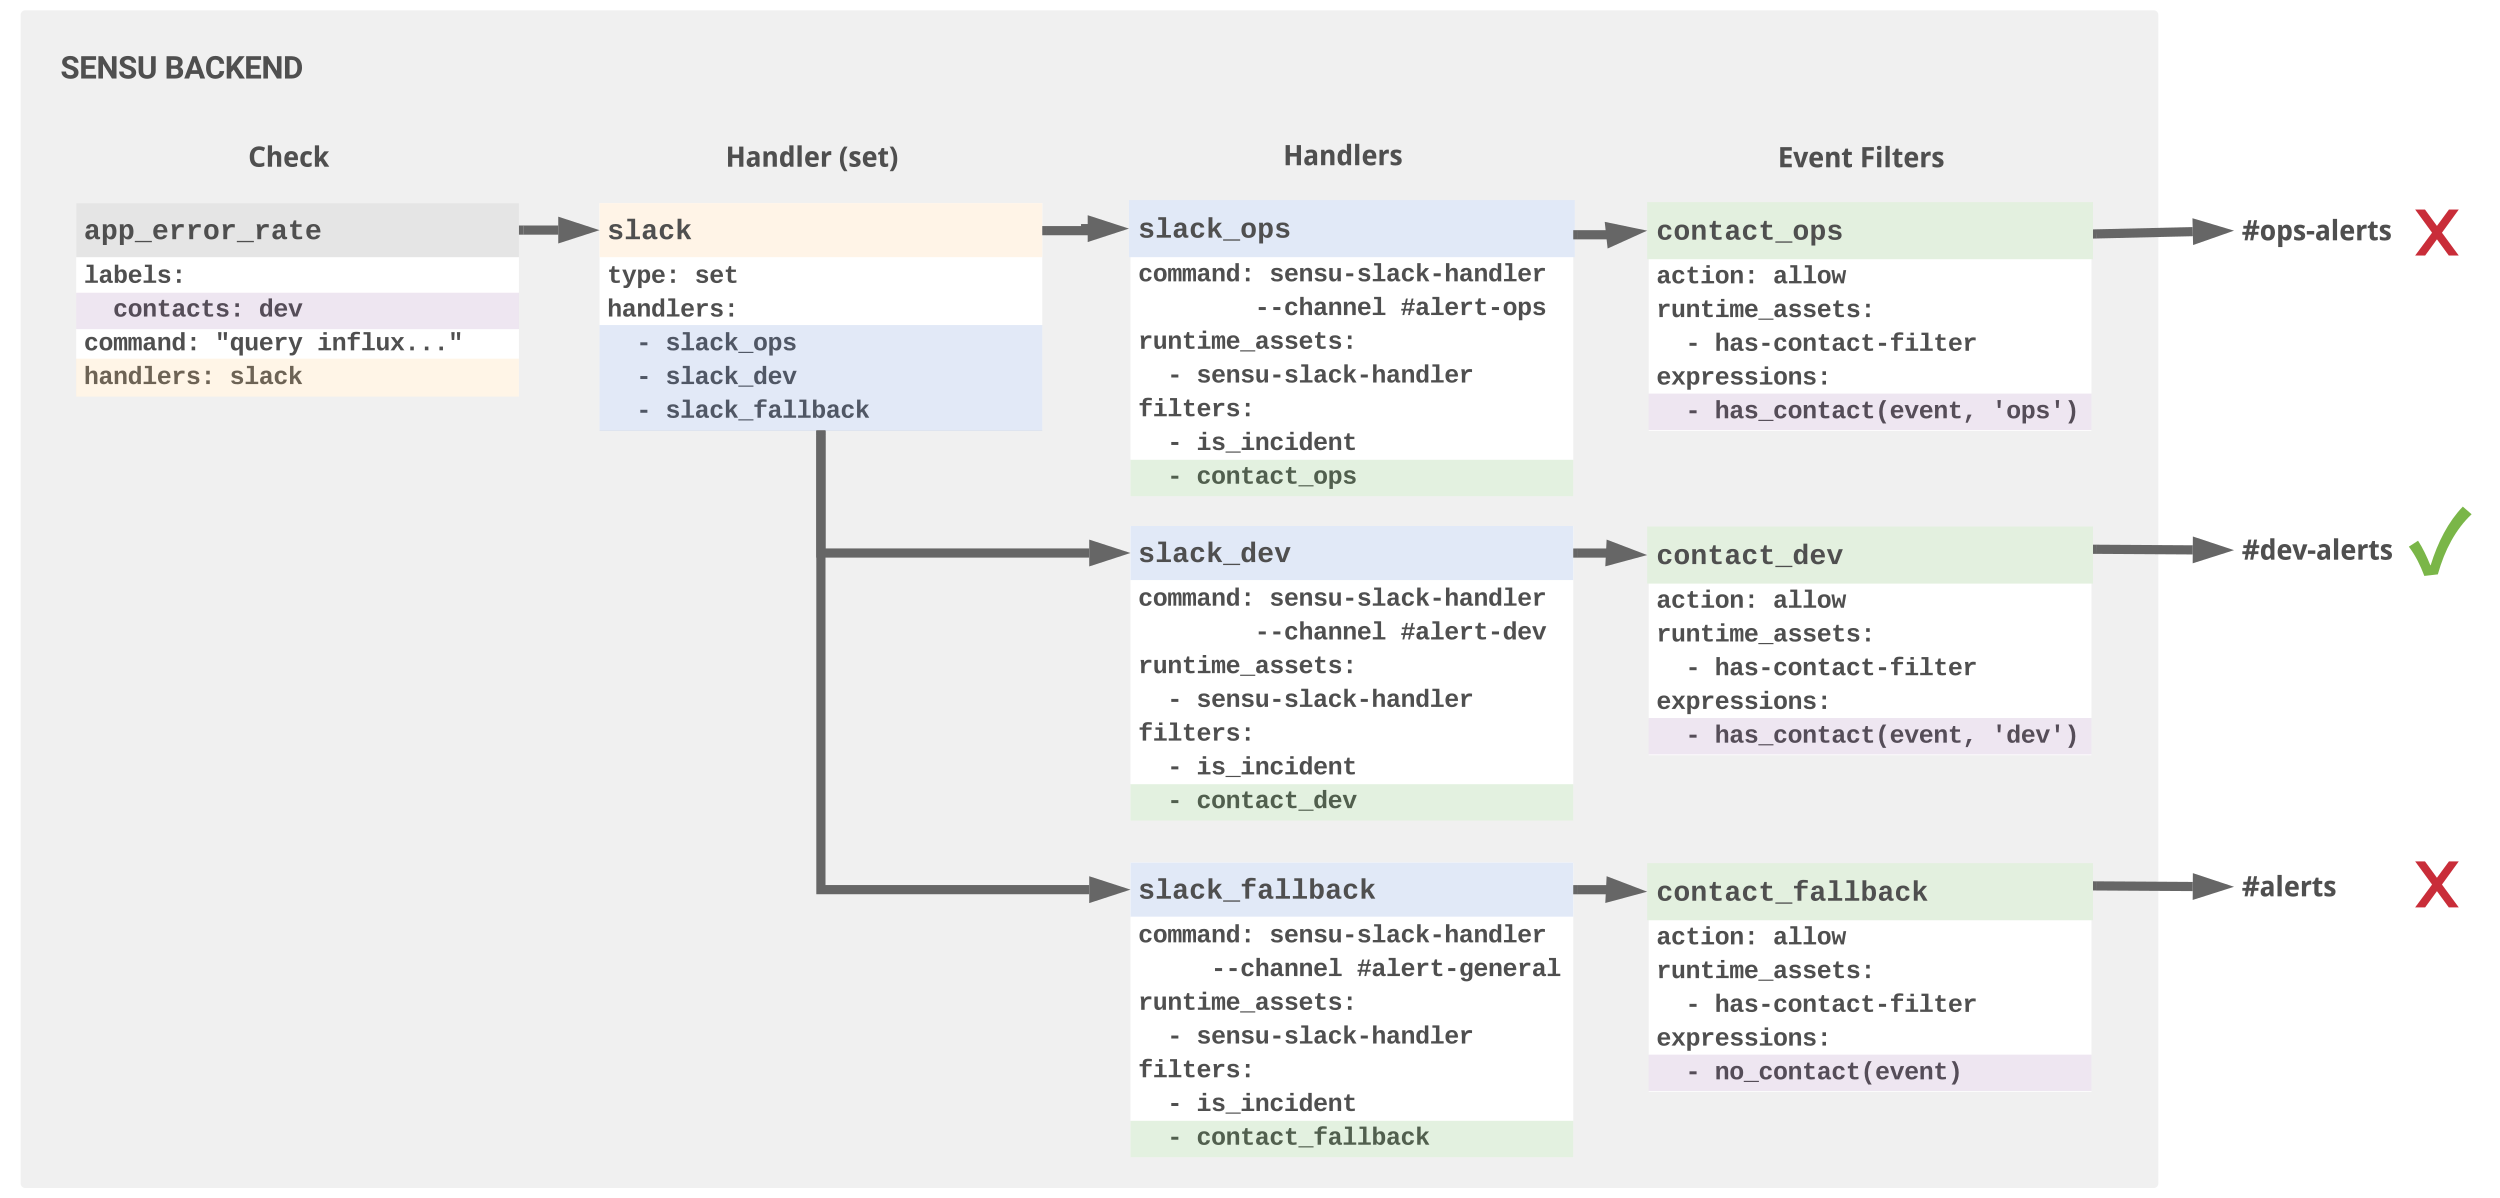 <svg xmlns="http://www.w3.org/2000/svg" xmlns:xlink="http://www.w3.org/1999/xlink" xmlns:lucid="lucid" width="1633.81" height="783.15"><g transform="translate(0 0)" lucid:page-tab-id="0_0"><path d="M13.5 9.75c0-1.66 1.35-3 3-3h1391.03c1.66 0 3 1.34 3 3V773.4c0 1.66-1.34 3-3 3H16.5c-1.65 0-3-1.34-3-3z" stroke="#000" stroke-opacity="0" fill="#f0f0f0"/><use xlink:href="#a" transform="matrix(1,0,0,1,18.503,11.751) translate(20.96 39.555)"/><use xlink:href="#b" transform="matrix(1,0,0,1,18.503,11.751) translate(89.065 39.555)"/><path d="M1369.82 152.87l63.2-1.5" stroke="#666" stroke-width="6" fill="none"/><path d="M1369.96 155.87l-3.14.07v-6l3-.07z" fill="#666"/><path d="M1450.3 150.97l-14.16 4.97-.22-9.27z" stroke="#666" stroke-width="6" fill="#666"/><path d="M1369.82 358.96l63.2.4" stroke="#666" stroke-width="6" fill="none"/><path d="M1369.9 355.96l-.02 6-3.06-.02v-6z" fill="#666"/><path d="M1450.3 359.48l-14.3 4.55.06-9.27z" stroke="#666" stroke-width="6" fill="#666"/><path d="M1460 329.55h151.5v60H1460z" stroke="#000" stroke-opacity="0" stroke-width="2" fill="#fff" fill-opacity="0"/><use xlink:href="#c" transform="matrix(1,0,0,1,1465,334.546) translate(0 31.231)"/><path d="M68.55 72.75h240v60h-240z" stroke="#000" stroke-opacity="0" stroke-width="2" fill="#fff" fill-opacity="0"/><use xlink:href="#d" transform="matrix(1,0,0,1,73.546,77.751) translate(88.593 31.231)"/><path d="M49.8 132.75h289.35v126.4H49.8z" stroke="#000" stroke-opacity="0" stroke-width="2" fill="#fff"/><use xlink:href="#e" transform="matrix(1,0,0,1,54.807,137.751) translate(0 14.811)"/><use xlink:href="#f" transform="matrix(1,0,0,1,54.807,137.751) translate(0 31.214)"/><use xlink:href="#g" transform="matrix(1,0,0,1,54.807,137.751) translate(0 47.087)"/><use xlink:href="#h" transform="matrix(1,0,0,1,54.807,137.751) translate(0 69.133)"/><use xlink:href="#i" transform="matrix(1,0,0,1,54.807,137.751) translate(19.051 69.133)"/><use xlink:href="#j" transform="matrix(1,0,0,1,54.807,137.751) translate(114.304 69.133)"/><use xlink:href="#k" transform="matrix(1,0,0,1,54.807,137.751) translate(0 91.179)"/><use xlink:href="#l" transform="matrix(1,0,0,1,54.807,137.751) translate(85.728 91.179)"/><use xlink:href="#m" transform="matrix(1,0,0,1,54.807,137.751) translate(152.406 91.179)"/><use xlink:href="#n" transform="matrix(1,0,0,1,54.807,137.751) translate(0 113.224)"/><use xlink:href="#o" transform="matrix(1,0,0,1,54.807,137.751) translate(95.254 113.224)"/><path d="M49.8 132.75h289.35v35.32H49.8z" stroke="#000" stroke-opacity="0" stroke-width="2" fill="#e5e5e5"/><use xlink:href="#p" transform="matrix(1,0,0,1,54.807,137.751) translate(0 18.552)"/><path d="M49.8 191.3h289.35v23.8H49.8z" stroke="#000" stroke-opacity="0" stroke-width="2" fill="#7b4496" fill-opacity=".13"/><path d="M49.76 234.4H339.1v24.8H49.76z" stroke="#000" stroke-opacity="0" stroke-width="2" fill="#ffc374" fill-opacity=".17"/><path d="M410.55 72.75h240v60h-240z" stroke="#000" stroke-opacity="0" stroke-width="2" fill="#fff" fill-opacity="0"/><use xlink:href="#q" transform="matrix(1,0,0,1,415.546,77.751) translate(58.587 31.231)"/><use xlink:href="#r" transform="matrix(1,0,0,1,415.546,77.751) translate(132.644 31.231)"/><path d="M391.8 132.75h289.35V281.2H391.8z" stroke="#000" stroke-opacity="0" stroke-width="2" fill="#fff"/><use xlink:href="#e" transform="matrix(1,0,0,1,396.807,137.751) translate(0 14.811)"/><use xlink:href="#f" transform="matrix(1,0,0,1,396.807,137.751) translate(0 31.214)"/><use xlink:href="#s" transform="matrix(1,0,0,1,396.807,137.751) translate(0 47.087)"/><use xlink:href="#t" transform="matrix(1,0,0,1,396.807,137.751) translate(57.152 47.087)"/><use xlink:href="#u" transform="matrix(1,0,0,1,396.807,137.751) translate(0 69.133)"/><use xlink:href="#h" transform="matrix(1,0,0,1,396.807,137.751) translate(0 91.179)"/><use xlink:href="#v" transform="matrix(1,0,0,1,396.807,137.751) translate(19.051 91.179)"/><use xlink:href="#w" transform="matrix(1,0,0,1,396.807,137.751) translate(38.101 91.179)"/><use xlink:href="#h" transform="matrix(1,0,0,1,396.807,137.751) translate(0 113.224)"/><use xlink:href="#v" transform="matrix(1,0,0,1,396.807,137.751) translate(19.051 113.224)"/><use xlink:href="#x" transform="matrix(1,0,0,1,396.807,137.751) translate(38.101 113.224)"/><use xlink:href="#h" transform="matrix(1,0,0,1,396.807,137.751) translate(0 135.27)"/><use xlink:href="#v" transform="matrix(1,0,0,1,396.807,137.751) translate(19.051 135.27)"/><use xlink:href="#y" transform="matrix(1,0,0,1,396.807,137.751) translate(38.101 135.27)"/><path d="M391.8 132.75h289.35v35.32H391.8z" stroke="#000" stroke-opacity="0" stroke-width="2" fill="#fff4e7"/><use xlink:href="#z" transform="matrix(1,0,0,1,396.807,137.751) translate(0 18.552)"/><path d="M391.8 212.43h289.35v69.1H391.8z" stroke="#000" stroke-opacity="0" stroke-width="2" fill="#5380d1" fill-opacity=".17"/><path d="M757.55 71.75h240v60h-240z" stroke="#000" stroke-opacity="0" stroke-width="2" fill="#fff" fill-opacity="0"/><use xlink:href="#A" transform="matrix(1,0,0,1,762.546,76.751) translate(75.981 31.231)"/><path d="M738.8 131.75h289.35V324.3H738.8z" stroke="#000" stroke-opacity="0" stroke-width="2" fill="#fff"/><use xlink:href="#e" transform="matrix(1,0,0,1,743.807,136.751) translate(0 14.811)"/><use xlink:href="#f" transform="matrix(1,0,0,1,743.807,136.751) translate(0 31.214)"/><use xlink:href="#k" transform="matrix(1,0,0,1,743.807,136.751) translate(0 47.087)"/><use xlink:href="#B" transform="matrix(1,0,0,1,743.807,136.751) translate(85.728 47.087)"/><use xlink:href="#C" transform="matrix(1,0,0,1,743.807,136.751) translate(0 69.133)"/><use xlink:href="#D" transform="matrix(1,0,0,1,743.807,136.751) translate(76.203 69.133)"/><use xlink:href="#E" transform="matrix(1,0,0,1,743.807,136.751) translate(171.456 69.133)"/><use xlink:href="#F" transform="matrix(1,0,0,1,743.807,136.751) translate(0 91.179)"/><use xlink:href="#h" transform="matrix(1,0,0,1,743.807,136.751) translate(0 113.224)"/><use xlink:href="#v" transform="matrix(1,0,0,1,743.807,136.751) translate(19.051 113.224)"/><use xlink:href="#G" transform="matrix(1,0,0,1,743.807,136.751) translate(38.101 113.224)"/><use xlink:href="#H" transform="matrix(1,0,0,1,743.807,136.751) translate(0 135.27)"/><use xlink:href="#h" transform="matrix(1,0,0,1,743.807,136.751) translate(0 157.316)"/><use xlink:href="#v" transform="matrix(1,0,0,1,743.807,136.751) translate(19.051 157.316)"/><use xlink:href="#I" transform="matrix(1,0,0,1,743.807,136.751) translate(38.101 157.316)"/><use xlink:href="#h" transform="matrix(1,0,0,1,743.807,136.751) translate(0 179.362)"/><use xlink:href="#v" transform="matrix(1,0,0,1,743.807,136.751) translate(19.051 179.362)"/><use xlink:href="#J" transform="matrix(1,0,0,1,743.807,136.751) translate(38.101 179.362)"/><path d="M738.8 131.75h289.35v35.32H738.8z" stroke="#e1e9f7" stroke-width="2" fill="#e1e9f7"/><use xlink:href="#K" transform="matrix(1,0,0,1,743.807,136.751) translate(0 18.552)"/><path d="M738.8 300.48h289.35v23.8H738.8z" stroke="#000" stroke-opacity="0" stroke-width="2" fill="#5baa47" fill-opacity=".17"/><path d="M738.8 343.75h289.35V536.3H738.8z" stroke="#000" stroke-opacity="0" stroke-width="2" fill="#fff"/><use xlink:href="#e" transform="matrix(1,0,0,1,743.807,348.751) translate(0 14.811)"/><use xlink:href="#f" transform="matrix(1,0,0,1,743.807,348.751) translate(0 31.214)"/><use xlink:href="#k" transform="matrix(1,0,0,1,743.807,348.751) translate(0 47.087)"/><use xlink:href="#B" transform="matrix(1,0,0,1,743.807,348.751) translate(85.728 47.087)"/><use xlink:href="#C" transform="matrix(1,0,0,1,743.807,348.751) translate(0 69.133)"/><use xlink:href="#D" transform="matrix(1,0,0,1,743.807,348.751) translate(76.203 69.133)"/><use xlink:href="#L" transform="matrix(1,0,0,1,743.807,348.751) translate(171.456 69.133)"/><use xlink:href="#F" transform="matrix(1,0,0,1,743.807,348.751) translate(0 91.179)"/><use xlink:href="#h" transform="matrix(1,0,0,1,743.807,348.751) translate(0 113.224)"/><use xlink:href="#v" transform="matrix(1,0,0,1,743.807,348.751) translate(19.051 113.224)"/><use xlink:href="#G" transform="matrix(1,0,0,1,743.807,348.751) translate(38.101 113.224)"/><use xlink:href="#H" transform="matrix(1,0,0,1,743.807,348.751) translate(0 135.27)"/><use xlink:href="#h" transform="matrix(1,0,0,1,743.807,348.751) translate(0 157.316)"/><use xlink:href="#v" transform="matrix(1,0,0,1,743.807,348.751) translate(19.051 157.316)"/><use xlink:href="#I" transform="matrix(1,0,0,1,743.807,348.751) translate(38.101 157.316)"/><use xlink:href="#h" transform="matrix(1,0,0,1,743.807,348.751) translate(0 179.362)"/><use xlink:href="#v" transform="matrix(1,0,0,1,743.807,348.751) translate(19.051 179.362)"/><use xlink:href="#M" transform="matrix(1,0,0,1,743.807,348.751) translate(38.101 179.362)"/><path d="M738.8 343.75h289.35v35.32H738.8z" stroke="#000" stroke-opacity="0" stroke-width="2" fill="#e1e9f7"/><g><use xlink:href="#N" transform="matrix(1,0,0,1,743.807,348.751) translate(0 18.552)"/></g><path d="M738.8 512.48h289.35v23.8H738.8z" stroke="#000" stroke-opacity="0" stroke-width="2" fill="#5baa47" fill-opacity=".17"/><path d="M1096.2 73.08h240v60h-240z" stroke="#000" stroke-opacity="0" stroke-width="2" fill="#fff" fill-opacity="0"/><g><use xlink:href="#O" transform="matrix(1,0,0,1,1101.212,78.085) translate(60.547 31.231)"/><use xlink:href="#P" transform="matrix(1,0,0,1,1101.212,78.085) translate(114.205 31.231)"/></g><path d="M1077.47 133.08h289.35v148.45h-289.35z" stroke="#000" stroke-opacity="0" stroke-width="2" fill="#fff"/><g><use xlink:href="#e" transform="matrix(1,0,0,1,1082.473,138.085) translate(0 14.811)"/><use xlink:href="#f" transform="matrix(1,0,0,1,1082.473,138.085) translate(0 31.214)"/><use xlink:href="#Q" transform="matrix(1,0,0,1,1082.473,138.085) translate(0 47.087)"/><use xlink:href="#R" transform="matrix(1,0,0,1,1082.473,138.085) translate(76.203 47.087)"/><use xlink:href="#F" transform="matrix(1,0,0,1,1082.473,138.085) translate(0 69.133)"/><use xlink:href="#h" transform="matrix(1,0,0,1,1082.473,138.085) translate(0 91.179)"/><use xlink:href="#v" transform="matrix(1,0,0,1,1082.473,138.085) translate(19.051 91.179)"/><use xlink:href="#S" transform="matrix(1,0,0,1,1082.473,138.085) translate(38.101 91.179)"/><use xlink:href="#T" transform="matrix(1,0,0,1,1082.473,138.085) translate(0 113.224)"/><use xlink:href="#h" transform="matrix(1,0,0,1,1082.473,138.085) translate(0 135.27)"/><use xlink:href="#v" transform="matrix(1,0,0,1,1082.473,138.085) translate(19.051 135.27)"/><use xlink:href="#U" transform="matrix(1,0,0,1,1082.473,138.085) translate(38.101 135.27)"/><use xlink:href="#V" transform="matrix(1,0,0,1,1082.473,138.085) translate(219.083 135.27)"/></g><path d="M1077.47 133.08h289.35v35.32h-289.35z" stroke="#e3f0df" stroke-width="2" fill="#e3f0df"/><g><use xlink:href="#W" transform="matrix(1,0,0,1,1082.473,138.085) translate(0 18.552)"/></g><path d="M1077.47 257.24h289.35v23.8h-289.35z" stroke="#000" stroke-opacity="0" stroke-width="2" fill="#7b4496" fill-opacity=".13"/><path d="M1077.47 345.08h289.35v148.45h-289.35z" stroke="#000" stroke-opacity="0" stroke-width="2" fill="#fff"/><g><use xlink:href="#e" transform="matrix(1,0,0,1,1082.473,350.085) translate(0 14.811)"/><use xlink:href="#f" transform="matrix(1,0,0,1,1082.473,350.085) translate(0 31.214)"/><use xlink:href="#Q" transform="matrix(1,0,0,1,1082.473,350.085) translate(0 47.087)"/><use xlink:href="#R" transform="matrix(1,0,0,1,1082.473,350.085) translate(76.203 47.087)"/><use xlink:href="#F" transform="matrix(1,0,0,1,1082.473,350.085) translate(0 69.133)"/><use xlink:href="#h" transform="matrix(1,0,0,1,1082.473,350.085) translate(0 91.179)"/><use xlink:href="#v" transform="matrix(1,0,0,1,1082.473,350.085) translate(19.051 91.179)"/><use xlink:href="#S" transform="matrix(1,0,0,1,1082.473,350.085) translate(38.101 91.179)"/><use xlink:href="#T" transform="matrix(1,0,0,1,1082.473,350.085) translate(0 113.224)"/><use xlink:href="#h" transform="matrix(1,0,0,1,1082.473,350.085) translate(0 135.27)"/><use xlink:href="#v" transform="matrix(1,0,0,1,1082.473,350.085) translate(19.051 135.27)"/><use xlink:href="#U" transform="matrix(1,0,0,1,1082.473,350.085) translate(38.101 135.27)"/><use xlink:href="#X" transform="matrix(1,0,0,1,1082.473,350.085) translate(219.083 135.27)"/></g><path d="M1077.47 345.08h289.35v35.32h-289.35z" stroke="#e3f0df" stroke-width="2" fill="#e3f0df"/><g><use xlink:href="#Y" transform="matrix(1,0,0,1,1082.473,350.085) translate(0 18.552)"/></g><path d="M1077.47 469.24h289.35v23.8h-289.35z" stroke="#000" stroke-opacity="0" stroke-width="2" fill="#7b4496" fill-opacity=".13"/><path d="M342.15 150.37h22.73" stroke="#666" stroke-width="6" fill="none"/><path d="M342.23 153.37h-3.08v-6h3.08z" fill="#666"/><path d="M382.1 150.4l-14.27 4.6v-9.26z" stroke="#666" stroke-width="6" fill="#666"/><path d="M684.15 150.74h25.33v-1.33h1.35" stroke="#666" stroke-width="6" fill="none"/><path d="M684.23 153.74h-3.08v-6h3.08z" fill="#666"/><path d="M728.1 149.4l-14.27 4.65v-9.28z" stroke="#666" stroke-width="6" fill="#666"/><path d="M536.48 284.53v76.88h175.35" stroke="#666" stroke-width="6" fill="none"/><path d="M539.48 284.6h-6v-3.07h6z" fill="#666"/><path d="M729.1 361.4l-14.27 4.65v-9.28z" stroke="#666" stroke-width="6" fill="#666"/><path d="M1031.15 153.42h21.03" stroke="#666" stroke-width="6" fill="none"/><path d="M1031.23 156.42h-3.08v-6h3.08z" fill="#666"/><path d="M1066.82 151.8l-13.67 6.18-1-9.22z" stroke="#666" stroke-width="6" fill="#666"/><path d="M1031.15 361.44h19.65" stroke="#666" stroke-width="6" fill="none"/><path d="M1031.23 364.44h-3.08v-6h3.08z" fill="#666"/><path d="M1066.78 362.25l-14.48 3.9.46-9.25z" stroke="#666" stroke-width="6" fill="#666"/><path d="M1460 114.3h131.5v72.87H1460z" stroke="#000" stroke-opacity="0" stroke-width="2" fill="#fff" fill-opacity="0"/><g><use xlink:href="#Z" transform="matrix(1,0,0,1,1465,119.314) translate(0 37.731)"/></g><path d="M1560 100.86h68.05v90.45H1560z" stroke="#000" stroke-opacity="0" stroke-width="2" fill="#fff" fill-opacity="0"/><g><use xlink:href="#aa" transform="matrix(1,0,0,1,1565,105.857) translate(12.719 61.156)"/></g><path d="M1560 306.86h68.05v90.45H1560z" stroke="#000" stroke-opacity="0" stroke-width="2" fill="#fff" fill-opacity="0"/><g><use xlink:href="#ab" transform="matrix(1,0,0,1,1565,311.857) translate(8.796 63.252)"/></g><path d="M1369.82 578.96l63.2.4" stroke="#666" stroke-width="6" fill="none"/><path d="M1369.9 575.96l-.02 6-3.06-.02v-6z" fill="#666"/><path d="M1450.3 579.48l-14.3 4.55.06-9.27z" stroke="#666" stroke-width="6" fill="#666"/><path d="M1460 549.55h151.5v60H1460z" stroke="#000" stroke-opacity="0" stroke-width="2" fill="#fff" fill-opacity="0"/><g><use xlink:href="#ac" transform="matrix(1,0,0,1,1465,554.546) translate(0 31.231)"/></g><path d="M738.8 563.75h289.35V756.3H738.8z" stroke="#000" stroke-opacity="0" stroke-width="2" fill="#fff"/><g><use xlink:href="#e" transform="matrix(1,0,0,1,743.807,568.751) translate(0 14.811)"/><use xlink:href="#f" transform="matrix(1,0,0,1,743.807,568.751) translate(0 31.214)"/><use xlink:href="#k" transform="matrix(1,0,0,1,743.807,568.751) translate(0 47.087)"/><use xlink:href="#B" transform="matrix(1,0,0,1,743.807,568.751) translate(85.728 47.087)"/><use xlink:href="#ad" transform="matrix(1,0,0,1,743.807,568.751) translate(0 69.133)"/><use xlink:href="#D" transform="matrix(1,0,0,1,743.807,568.751) translate(47.627 69.133)"/><use xlink:href="#ae" transform="matrix(1,0,0,1,743.807,568.751) translate(142.88 69.133)"/><use xlink:href="#F" transform="matrix(1,0,0,1,743.807,568.751) translate(0 91.179)"/><use xlink:href="#h" transform="matrix(1,0,0,1,743.807,568.751) translate(0 113.224)"/><use xlink:href="#v" transform="matrix(1,0,0,1,743.807,568.751) translate(19.051 113.224)"/><use xlink:href="#G" transform="matrix(1,0,0,1,743.807,568.751) translate(38.101 113.224)"/><use xlink:href="#H" transform="matrix(1,0,0,1,743.807,568.751) translate(0 135.27)"/><use xlink:href="#h" transform="matrix(1,0,0,1,743.807,568.751) translate(0 157.316)"/><use xlink:href="#v" transform="matrix(1,0,0,1,743.807,568.751) translate(19.051 157.316)"/><use xlink:href="#I" transform="matrix(1,0,0,1,743.807,568.751) translate(38.101 157.316)"/><use xlink:href="#h" transform="matrix(1,0,0,1,743.807,568.751) translate(0 179.362)"/><use xlink:href="#v" transform="matrix(1,0,0,1,743.807,568.751) translate(19.051 179.362)"/><use xlink:href="#af" transform="matrix(1,0,0,1,743.807,568.751) translate(38.101 179.362)"/></g><path d="M738.8 563.75h289.35v35.32H738.8z" stroke="#000" stroke-opacity="0" stroke-width="2" fill="#e1e9f7"/><g><use xlink:href="#ag" transform="matrix(1,0,0,1,743.807,568.751) translate(0 18.552)"/></g><path d="M738.8 732.48h289.35v23.8H738.8z" stroke="#000" stroke-opacity="0" stroke-width="2" fill="#5baa47" fill-opacity=".17"/><path d="M1077.47 565.08h289.35v148.45h-289.35z" stroke="#000" stroke-opacity="0" stroke-width="2" fill="#fff"/><g><use xlink:href="#e" transform="matrix(1,0,0,1,1082.473,570.085) translate(0 14.811)"/><use xlink:href="#f" transform="matrix(1,0,0,1,1082.473,570.085) translate(0 31.214)"/><use xlink:href="#Q" transform="matrix(1,0,0,1,1082.473,570.085) translate(0 47.087)"/><use xlink:href="#R" transform="matrix(1,0,0,1,1082.473,570.085) translate(76.203 47.087)"/><use xlink:href="#F" transform="matrix(1,0,0,1,1082.473,570.085) translate(0 69.133)"/><use xlink:href="#h" transform="matrix(1,0,0,1,1082.473,570.085) translate(0 91.179)"/><use xlink:href="#v" transform="matrix(1,0,0,1,1082.473,570.085) translate(19.051 91.179)"/><use xlink:href="#S" transform="matrix(1,0,0,1,1082.473,570.085) translate(38.101 91.179)"/><use xlink:href="#T" transform="matrix(1,0,0,1,1082.473,570.085) translate(0 113.224)"/><use xlink:href="#h" transform="matrix(1,0,0,1,1082.473,570.085) translate(0 135.27)"/><use xlink:href="#v" transform="matrix(1,0,0,1,1082.473,570.085) translate(19.051 135.27)"/><use xlink:href="#ah" transform="matrix(1,0,0,1,1082.473,570.085) translate(38.101 135.27)"/></g><path d="M1077.47 565.08h289.35v35.32h-289.35z" stroke="#e3f0df" stroke-width="2" fill="#e3f0df"/><g><use xlink:href="#ai" transform="matrix(1,0,0,1,1082.473,570.085) translate(0 18.552)"/></g><path d="M1077.47 689.24h289.35v23.8h-289.35z" stroke="#000" stroke-opacity="0" stroke-width="2" fill="#7b4496" fill-opacity=".13"/><path d="M536.48 284.2v297.2h175.35" stroke="#666" stroke-width="6" fill="none"/><path d="M539.48 284.28h-6v-3.08h6z" fill="#666"/><path d="M729.1 581.4l-14.27 4.65v-9.28z" stroke="#666" stroke-width="6" fill="#666"/><path d="M1031.15 581.44h19.65" stroke="#666" stroke-width="6" fill="none"/><path d="M1031.23 584.44h-3.08v-6h3.08z" fill="#666"/><path d="M1066.78 582.25l-14.48 3.9.46-9.25z" stroke="#666" stroke-width="6" fill="#666"/><path d="M1560 526.86h68.05v90.45H1560z" stroke="#000" stroke-opacity="0" stroke-width="2" fill="#fff" fill-opacity="0"/><g><use xlink:href="#aa" transform="matrix(1,0,0,1,1565,531.857) translate(12.719 61.156)"/></g><defs><path fill="#4f4f4f" d="M658-217c127 0 227-49 227-165 0-57-21-98-60-130-79-64-370-142-463-196-162-95-248-210-248-361 0-280 246-403 537-407 213-3 383 84 467 216 45 69 68 147 68 234H886c0-139-96-211-240-211-129 0-232 55-232 169 0 47 24 87 72 119s117 62 210 90c171 51 295 115 373 191s117 171 117 284c-2 272-237 411-528 404C331 13 78-135 69-458h301c0 161 96 241 288 241" id="aj"/><path fill="#4f4f4f" d="M1006-631H430v390h676V0H130v-1456h974v243H430v347h576v235" id="ak"/><path fill="#4f4f4f" d="M1314 0h-300L430-958V0H130v-1456h300l585 960v-960h299V0" id="al"/><path fill="#4f4f4f" d="M416-495c-3 181 88 274 258 274 169 0 257-89 257-266v-969h301v959c3 324-227 517-558 517-328 0-557-188-558-506v-970h300v961" id="am"/><g id="a"><use transform="matrix(0.01,0,0,0.01,0,0)" xlink:href="#aj"/><use transform="matrix(0.01,0,0,0.01,12.295,0)" xlink:href="#ak"/><use transform="matrix(0.01,0,0,0.01,23.545,0)" xlink:href="#al"/><use transform="matrix(0.01,0,0,0.01,37.666,0)" xlink:href="#aj"/><use transform="matrix(0.01,0,0,0.01,49.961,0)" xlink:href="#am"/></g><path fill="#4f4f4f" d="M1212-428C1211-131 1004 0 696 0H130v-1456h510c318-1 539 108 539 399 0 155-89 264-208 308 141 33 242 151 241 321zM687-241c132 2 225-65 225-190 0-133-69-203-207-203H430v393h257zm192-786c0-145-86-186-239-186H430v367h222c151-3 227-63 227-181" id="an"/><path fill="#4f4f4f" d="M952-300H426L326 0H7l542-1456h278L1372 0h-319zM507-543h364l-183-545" id="ao"/><path fill="#4f4f4f" d="M687-225c189-1 272-84 286-260h300c-19 311-251 505-586 505C296 20 86-277 86-686c0-466 174-782 605-790 340-6 557 198 584 514H975c-15-183-92-268-284-268-100 0-173 38-225 108-63 84-76 264-76 443 0 157 24 272 72 345s122 109 225 109" id="ap"/><path fill="#4f4f4f" d="M586-584L430-416V0H130v-1456h300v660c161-226 335-440 503-660h369L785-809 1317 0H960" id="aq"/><path fill="#4f4f4f" d="M130 0v-1456h448c435 14 673 299 665 762-5 285-130 500-319 606C822-31 708 0 581 0H130zm809-685c9-311-79-526-361-528H430v972h145c252-2 356-181 364-444" id="ar"/><g id="b"><use transform="matrix(0.01,0,0,0.01,0,0)" xlink:href="#an"/><use transform="matrix(0.01,0,0,0.01,12.764,0)" xlink:href="#ao"/><use transform="matrix(0.01,0,0,0.01,26.221,0)" xlink:href="#ap"/><use transform="matrix(0.01,0,0,0.01,39.307,0)" xlink:href="#aq"/><use transform="matrix(0.01,0,0,0.01,52.002,0)" xlink:href="#ak"/><use transform="matrix(0.01,0,0,0.01,63.252,0)" xlink:href="#al"/><use transform="matrix(0.01,0,0,0.01,77.373,0)" xlink:href="#ar"/></g><path fill="#4f4f4f" d="M999-844l-47 232h258v206H913L836 0H616l78-406H500L424 0H209l74-406H45v-206h277l47-232H117v-209h289l77-407h219l-77 407h198l78-407h215l-78 407h240v209H999zM539-612h196l47-232H586" id="as"/><path fill="#4f4f4f" d="M780-145C722-51 639 20 489 20c-296 0-387-264-387-577 0-260 69-456 235-545 48-26 102-37 161-37 150 1 235 72 295 164h10c-34-168-20-382-23-581h305V0H852l-59-145h-13zm21-377c0-193-14-368-203-369-64 0-108 31-141 87-57 98-58 402 1 498 33 54 77 83 142 83 166 0 201-133 201-299" id="at"/><path fill="#4f4f4f" d="M805-686c-5-136-57-236-193-236-128 0-189 96-196 236h389zm223 627C927-5 807 23 651 20c-359-7-549-205-549-571 0-358 158-588 508-588 318 0 476 187 482 508v148H410c8 169 89 274 262 276 149 2 255-38 356-88v236" id="au"/><path fill="#4f4f4f" d="M395 0L0-1118h319c71 253 152 497 215 756 10 41 13 77 15 110h6c5-79 25-161 45-229l184-637h320L709 0H395" id="av"/><path fill="#4f4f4f" d="M61-424v-250h537v250H61" id="aw"/><path fill="#4f4f4f" d="M590-1141c273 0 433 125 432 396V0H809l-59-152h-9C668-49 580 25 403 20 190 14 86-114 86-334c0-265 181-343 455-356l178-6v-84c1-94-58-135-152-135-112 0-196 37-278 77l-99-202c105-58 242-101 400-101zm-68 938c131 0 194-88 197-223v-92c-169 0-320 14-320 186 0 87 44 129 123 129" id="ax"/><path fill="#4f4f4f" d="M465 0H160v-1556h305V0" id="ay"/><path fill="#4f4f4f" d="M451-950c59-103 132-188 292-189 34 0 70 3 97 9v286c-30-7-71-10-107-10-182 1-269 99-268 285V0H160v-1118h231l45 168h15" id="az"/><path fill="#4f4f4f" d="M498-350c-2 81 42 126 116 127 66 1 116-17 168-35v227C722-1 631 20 537 20c-238 0-345-128-344-370v-539H47v-129l168-102 88-236h195v238h272v229H498v539" id="aA"/><path fill="#4f4f4f" d="M518-913c-85-3-135 42-110 117 96 111 309 141 412 247 51 53 87 114 85 217C900-74 714 17 451 20 309 22 197-1 100-45v-252c100 47 213 89 351 94 97 3 174-39 147-137-20-36-53-53-98-78C329-513 87-555 98-827c9-232 182-312 420-312 155 0 260 38 375 92l-92 216c-88-39-170-78-283-82" id="aB"/><g id="c"><use transform="matrix(0.009,0,0,0.009,0,0)" xlink:href="#as"/><use transform="matrix(0.009,0,0,0.009,11.628,0)" xlink:href="#at"/><use transform="matrix(0.009,0,0,0.009,22.57,0)" xlink:href="#au"/><use transform="matrix(0.009,0,0,0.009,33.029,0)" xlink:href="#av"/><use transform="matrix(0.009,0,0,0.009,42.732,0)" xlink:href="#aw"/><use transform="matrix(0.009,0,0,0.009,48.524,0)" xlink:href="#ax"/><use transform="matrix(0.009,0,0,0.009,58.86,0)" xlink:href="#ay"/><use transform="matrix(0.009,0,0,0.009,64.354,0)" xlink:href="#au"/><use transform="matrix(0.009,0,0,0.009,74.812,0)" xlink:href="#az"/><use transform="matrix(0.009,0,0,0.009,82.626,0)" xlink:href="#aA"/><use transform="matrix(0.009,0,0,0.009,90.079,0)" xlink:href="#aB"/></g><path fill="#4f4f4f" d="M1133-1128c-95-42-202-97-328-97-273 0-367 217-367 498 0 284 86 489 367 489 146 0 251-36 373-77v260C1064-7 937 22 776 20c-458-5-657-289-657-749 0-352 143-590 392-699 142-63 342-72 513-28 73 18 142 44 209 76" id="aC"/><path fill="#4f4f4f" d="M764-1139c253 0 366 152 366 410V0H825v-653c-1-139-31-242-153-242-187 0-207 177-207 369V0H160v-1556h305c-1 197 5 403-14 581h16c57-104 150-164 297-164" id="aD"/><path fill="#4f4f4f" d="M924-53c-85 42-173 74-299 73-359-3-522-207-523-573-1-378 152-588 523-586 127 1 241 34 331 80l-88 232c-74-31-150-66-243-66-173 0-211 143-211 338 0 193 38 328 207 328 128 0 209-38 303-80v254" id="aE"/><path fill="#4f4f4f" d="M453-608l112-170 273-340h344L778-633 1208 0H856L584-430l-119 82V0H160v-1556h305v694l-16 254h4" id="aF"/><g id="d"><use transform="matrix(0.009,0,0,0.009,0,0)" xlink:href="#aC"/><use transform="matrix(0.009,0,0,0.009,11.47,0)" xlink:href="#aD"/><use transform="matrix(0.009,0,0,0.009,22.755,0)" xlink:href="#au"/><use transform="matrix(0.009,0,0,0.009,33.214,0)" xlink:href="#aE"/><use transform="matrix(0.009,0,0,0.009,42.196,0)" xlink:href="#aF"/></g><path fill="#4f4f4f" d="M794-190h353V0H118v-190h395v-1104H223v-190h571v1294" id="aG"/><path fill="#4f4f4f" d="M775-193C708-75 621 20 439 20 226 20 106-93 106-306c0-251 170-341 417-346l223-4c4-143-12-264-148-264-103 0-141 58-150 153l-293-14c37-219 194-321 455-321 263 0 418 130 417 390v392c1 84 5 161 89 160 21 0 42-2 62-6v152c-57 15-108 27-180 26-145 0-202-73-217-205h-6zm-256 17c168 0 234-139 227-325-166 4-347-25-347 173 0 94 33 152 120 152" id="aH"/><path fill="#4f4f4f" d="M429-1484c1 190-1 388 0 572 54-116 155-191 317-191 300 0 386 257 386 563 0 241-73 429-226 518-49 28-106 42-169 42-162 0-251-81-306-196h-4c-1 59-5 127-15 176H140c4-67 9-153 8-236v-1248h281zm66 648c-93 114-92 466 1 585 35 45 77 79 142 79 64 0 112-31 148-92 69-115 68-440-2-561-39-68-131-111-221-70-25 11-46 32-68 59" id="aI"/><path fill="#4f4f4f" d="M1113-274C1038-96 884 20 626 20c-352 0-526-209-526-566 0-358 185-556 530-556 358 0 496 251 499 615H395c5 180 68 319 245 319 102 0 186-45 208-129zM857-663c-6-177-128-307-315-247-94 30-141 121-145 247h460" id="aJ"/><path fill="#4f4f4f" d="M622-916c-112 2-200 14-200 111 0 90 89 101 168 121 234 58 514 77 514 368C1104-4 751 54 434 5 267-21 161-112 121-270l247-37c24 111 113 145 252 141 114-3 226-12 226-124 0-101-103-113-192-134-225-54-490-76-490-351 0-247 201-328 458-328 245 0 413 88 457 292l-249 26c-16-98-92-133-208-131" id="aK"/><path fill="#4f4f4f" d="M470 0v-305h289V0H470zm0-780v-305h289v305H470" id="aL"/><g id="g"><use transform="matrix(0.008,0,0,0.008,0,0)" xlink:href="#aG"/><use transform="matrix(0.008,0,0,0.008,9.525,0)" xlink:href="#aH"/><use transform="matrix(0.008,0,0,0.008,19.051,0)" xlink:href="#aI"/><use transform="matrix(0.008,0,0,0.008,28.576,0)" xlink:href="#aJ"/><use transform="matrix(0.008,0,0,0.008,38.101,0)" xlink:href="#aG"/><use transform="matrix(0.008,0,0,0.008,47.627,0)" xlink:href="#aK"/><use transform="matrix(0.008,0,0,0.008,57.152,0)" xlink:href="#aL"/></g><path fill="#4f4f4f" d="M1109-360C1066-122 902 20 624 20c-347 0-514-209-514-555 0-353 168-567 518-567 270 0 425 136 473 361l-283 14c-16-106-75-183-196-182-75 0-130 31-165 93s-52 152-52 270c0 249 74 374 221 374 120 0 188-82 201-201" id="aM"/><path fill="#4f4f4f" d="M616-1102c361 0 521 202 521 560 0 354-171 562-527 562C259 20 92-192 92-542c0-351 169-560 524-560zm-9 930c200-2 236-165 236-370 0-199-27-367-223-367-195 0-233 146-233 367 0 129 18 223 55 282s92 88 165 88" id="aN"/><path fill="#4f4f4f" d="M768-1103c247 0 336 167 336 416V0H824v-619c-3-164-24-273-171-273-164 0-229 142-229 312V0H143c-4-359 9-736-8-1082h268c7 63 12 146 13 215h4c67-145 160-236 348-236" id="aO"/><path fill="#4f4f4f" d="M711 13c-250 0-386-99-385-349l2-556H161v-190h181l88-282h176v282h385v190H606v530c-10 130 45 186 174 184 91-2 176-11 255-27v186C933-1 833 13 711 13" id="aP"/><g id="i"><use transform="matrix(0.008,0,0,0.008,0,0)" xlink:href="#aM"/><use transform="matrix(0.008,0,0,0.008,9.525,0)" xlink:href="#aN"/><use transform="matrix(0.008,0,0,0.008,19.051,0)" xlink:href="#aO"/><use transform="matrix(0.008,0,0,0.008,28.576,0)" xlink:href="#aP"/><use transform="matrix(0.008,0,0,0.008,38.101,0)" xlink:href="#aH"/><use transform="matrix(0.008,0,0,0.008,47.627,0)" xlink:href="#aM"/><use transform="matrix(0.008,0,0,0.008,57.152,0)" xlink:href="#aP"/><use transform="matrix(0.008,0,0,0.008,66.678,0)" xlink:href="#aK"/><use transform="matrix(0.008,0,0,0.008,76.203,0)" xlink:href="#aL"/></g><path fill="#4f4f4f" d="M802-909c-3-189-2-383-2-575h281v1248c-1 83 4 168 8 236H817c-9-50-14-117-15-176h-4C735-49 651 20 482 20 191 20 97-238 97-539c0-243 66-432 221-519 50-28 108-42 175-42 162 2 253 78 309 191zm-70 658c91-113 93-462 2-584-46-61-145-100-224-53-96 56-119 190-120 349 0 123 17 214 52 275 46 82 130 115 222 74 25-12 46-33 68-61" id="aQ"/><path fill="#4f4f4f" d="M774 0H438L31-1082h297c94 290 200 568 280 872 83-304 194-581 291-872h294" id="aR"/><g id="j"><use transform="matrix(0.008,0,0,0.008,0,0)" xlink:href="#aQ"/><use transform="matrix(0.008,0,0,0.008,9.525,0)" xlink:href="#aJ"/><use transform="matrix(0.008,0,0,0.008,19.051,0)" xlink:href="#aR"/></g><path fill="#4f4f4f" d="M934-1102c199 0 220 177 220 381V0H926c-2-260 10-533-4-785-4-72-14-138-83-138-34 0-61 27-81 81s-29 134-29 241V0H501c-2-260 9-533-5-785-4-72-13-138-82-138-46 0-65 47-80 93-21 67-30 155-30 248V0H75c-3-360 6-732-6-1082h209c6 50 3 123 8 175 36-100 83-195 216-195 135 0 166 79 196 196 42-105 93-196 236-196" id="aS"/><g id="k"><use transform="matrix(0.008,0,0,0.008,0,0)" xlink:href="#aM"/><use transform="matrix(0.008,0,0,0.008,9.525,0)" xlink:href="#aN"/><use transform="matrix(0.008,0,0,0.008,19.051,0)" xlink:href="#aS"/><use transform="matrix(0.008,0,0,0.008,28.576,0)" xlink:href="#aS"/><use transform="matrix(0.008,0,0,0.008,38.101,0)" xlink:href="#aH"/><use transform="matrix(0.008,0,0,0.008,47.627,0)" xlink:href="#aO"/><use transform="matrix(0.008,0,0,0.008,57.152,0)" xlink:href="#aQ"/><use transform="matrix(0.008,0,0,0.008,66.678,0)" xlink:href="#aL"/></g><path fill="#4f4f4f" d="M942-844H743l-37-641h275zm-456 0H287l-37-641h273" id="aT"/><path fill="#4f4f4f" d="M800 425c-1-198 1-404 0-596C746-55 645 20 483 20 183 20 97-237 97-543c0-242 74-429 227-518 49-28 105-42 168-42 163 0 248 85 306 197h4c1-59 6-126 15-176h272c-4 67-9 153-8 236V425H800zm-66-671c93-114 91-467-2-586-35-45-76-79-141-79-64 0-113 31-149 92-69 115-66 440 4 561 39 68 130 111 220 70 25-11 46-31 68-58" id="aU"/><path fill="#4f4f4f" d="M471 20c-247 0-336-169-336-415v-687h281v607c4 148 31 285 172 285 152 0 207-150 207-312v-580h281c4 359-9 736 8 1082H816c-7-63-11-146-12-215h-5C736-76 644 20 471 20" id="aV"/><path fill="#4f4f4f" d="M875-1102c70 0 148 7 206 17v237c-110-17-267-37-359 15-123 69-192 207-192 395V0H250c-10-367 32-789-52-1082h271c19 69 36 149 46 228h4c52-151 151-250 356-248" id="aW"/><path fill="#4f4f4f" d="M143 212c82 12 185 12 233-31 50-45 83-117 110-192L38-1082h297c100 284 211 557 291 861 72-305 176-578 270-861h294L742 57c-80 192-156 368-417 368-60 0-131-4-182-13V212" id="aX"/><g id="l"><use transform="matrix(0.008,0,0,0.008,0,0)" xlink:href="#aT"/><use transform="matrix(0.008,0,0,0.008,9.525,0)" xlink:href="#aU"/><use transform="matrix(0.008,0,0,0.008,19.051,0)" xlink:href="#aV"/><use transform="matrix(0.008,0,0,0.008,28.576,0)" xlink:href="#aJ"/><use transform="matrix(0.008,0,0,0.008,38.101,0)" xlink:href="#aW"/><use transform="matrix(0.008,0,0,0.008,47.627,0)" xlink:href="#aX"/></g><path fill="#4f4f4f" d="M794-190h353V0H118v-190h395v-702H223v-190h571v892zM513-1277v-207h281v207H513" id="aY"/><path fill="#4f4f4f" d="M844-1321c-130 0-195 53-191 182v57h443v190H653V0H373v-892H117v-190h256v-83c5-247 162-348 422-349 120-1 232 13 327 28v184c-84-10-183-19-278-19" id="aZ"/><path fill="#4f4f4f" d="M874 0L612-392 348 0H49l406-559-387-523h303l241 354 240-354h305L770-562 1179 0H874" id="ba"/><path fill="#4f4f4f" d="M470 0v-305h289V0H470" id="bb"/><g id="m"><use transform="matrix(0.008,0,0,0.008,0,0)" xlink:href="#aY"/><use transform="matrix(0.008,0,0,0.008,9.525,0)" xlink:href="#aO"/><use transform="matrix(0.008,0,0,0.008,19.051,0)" xlink:href="#aZ"/><use transform="matrix(0.008,0,0,0.008,28.576,0)" xlink:href="#aG"/><use transform="matrix(0.008,0,0,0.008,38.101,0)" xlink:href="#aV"/><use transform="matrix(0.008,0,0,0.008,47.627,0)" xlink:href="#ba"/><use transform="matrix(0.008,0,0,0.008,57.152,0)" xlink:href="#bb"/><use transform="matrix(0.008,0,0,0.008,66.678,0)" xlink:href="#bb"/><use transform="matrix(0.008,0,0,0.008,76.203,0)" xlink:href="#bb"/><use transform="matrix(0.008,0,0,0.008,85.728,0)" xlink:href="#aT"/></g><path fill="#4f4f4f" d="M424-1484c-2 206 5 424-8 618h4c67-145 160-234 348-236 251-3 335 167 336 416V0H824v-621c0-150-23-276-173-270-163 7-227 142-227 312V0H143v-1484h281" id="bc"/><g id="n"><use transform="matrix(0.008,0,0,0.008,0,0)" xlink:href="#bc"/><use transform="matrix(0.008,0,0,0.008,9.525,0)" xlink:href="#aH"/><use transform="matrix(0.008,0,0,0.008,19.051,0)" xlink:href="#aO"/><use transform="matrix(0.008,0,0,0.008,28.576,0)" xlink:href="#aQ"/><use transform="matrix(0.008,0,0,0.008,38.101,0)" xlink:href="#aG"/><use transform="matrix(0.008,0,0,0.008,47.627,0)" xlink:href="#aJ"/><use transform="matrix(0.008,0,0,0.008,57.152,0)" xlink:href="#aW"/><use transform="matrix(0.008,0,0,0.008,66.678,0)" xlink:href="#aK"/><use transform="matrix(0.008,0,0,0.008,76.203,0)" xlink:href="#aL"/></g><path fill="#4f4f4f" d="M864 0L575-490l-121 84V0H173v-1484h281v850l386-448h302L762-660 1171 0H864" id="bd"/><g id="o"><use transform="matrix(0.008,0,0,0.008,0,0)" xlink:href="#aK"/><use transform="matrix(0.008,0,0,0.008,9.525,0)" xlink:href="#aG"/><use transform="matrix(0.008,0,0,0.008,19.051,0)" xlink:href="#aH"/><use transform="matrix(0.008,0,0,0.008,28.576,0)" xlink:href="#aM"/><use transform="matrix(0.008,0,0,0.008,38.101,0)" xlink:href="#bd"/></g><path fill="#4f4f4f" d="M427-171c3 195 2 397 2 596H148V-846c1-83-4-168-8-236h272c10 49 14 118 15 176h4c59-114 151-197 316-197 291 0 385 259 385 560 0 243-65 433-220 521-50 28-109 42-176 42-162-2-253-78-309-191zm69-661c-91 113-92 463-1 586 46 62 145 101 225 54 96-57 118-191 119-351 0-123-18-215-53-276-46-82-128-115-220-74-25 12-48 33-70 61" id="be"/><path fill="#4f4f4f" d="M-5 220v-96h1238v96H-5" id="bf"/><g id="p"><use transform="matrix(0.009,0,0,0.009,0,0)" xlink:href="#aH"/><use transform="matrix(0.009,0,0,0.009,11.113,0)" xlink:href="#be"/><use transform="matrix(0.009,0,0,0.009,22.226,0)" xlink:href="#be"/><use transform="matrix(0.009,0,0,0.009,33.339,0)" xlink:href="#bf"/><use transform="matrix(0.009,0,0,0.009,44.452,0)" xlink:href="#aJ"/><use transform="matrix(0.009,0,0,0.009,55.565,0)" xlink:href="#aW"/><use transform="matrix(0.009,0,0,0.009,66.678,0)" xlink:href="#aW"/><use transform="matrix(0.009,0,0,0.009,77.79,0)" xlink:href="#aN"/><use transform="matrix(0.009,0,0,0.009,88.903,0)" xlink:href="#aW"/><use transform="matrix(0.009,0,0,0.009,100.016,0)" xlink:href="#bf"/><use transform="matrix(0.009,0,0,0.009,111.129,0)" xlink:href="#aW"/><use transform="matrix(0.009,0,0,0.009,122.242,0)" xlink:href="#aH"/><use transform="matrix(0.009,0,0,0.009,133.355,0)" xlink:href="#aP"/><use transform="matrix(0.009,0,0,0.009,144.468,0)" xlink:href="#aJ"/></g><path fill="#4f4f4f" d="M1300 0H991v-631H494V0H184v-1462h310v573h497v-573h309V0" id="bg"/><path fill="#4f4f4f" d="M766-1139c252 0 364 153 364 410V0H825v-653c-2-140-28-242-153-242-188 0-207 177-207 369V0H160v-1118h233l41 143h17c59-101 160-164 315-164" id="bh"/><g id="q"><use transform="matrix(0.009,0,0,0.009,0,0)" xlink:href="#bg"/><use transform="matrix(0.009,0,0,0.009,13.052,0)" xlink:href="#ax"/><use transform="matrix(0.009,0,0,0.009,23.388,0)" xlink:href="#bh"/><use transform="matrix(0.009,0,0,0.009,34.673,0)" xlink:href="#at"/><use transform="matrix(0.009,0,0,0.009,45.615,0)" xlink:href="#ay"/><use transform="matrix(0.009,0,0,0.009,51.108,0)" xlink:href="#au"/><use transform="matrix(0.009,0,0,0.009,61.567,0)" xlink:href="#az"/></g><path fill="#4f4f4f" d="M383 324C200 110 82-173 82-561c0-393 119-681 301-901h250c-169 228-285 531-285 899 0 380 121 660 283 887H383" id="bi"/><path fill="#4f4f4f" d="M311-1462c182 220 301 508 301 901 0 388-118 671-301 885H63C225 97 346-183 346-563c0-368-116-672-285-899h250" id="bj"/><g id="r"><use transform="matrix(0.009,0,0,0.009,0,0)" xlink:href="#bi"/><use transform="matrix(0.009,0,0,0.009,6.1,0)" xlink:href="#aB"/><use transform="matrix(0.009,0,0,0.009,14.757,0)" xlink:href="#au"/><use transform="matrix(0.009,0,0,0.009,25.216,0)" xlink:href="#aA"/><use transform="matrix(0.009,0,0,0.009,32.669,0)" xlink:href="#bj"/></g><g id="s"><use transform="matrix(0.008,0,0,0.008,0,0)" xlink:href="#aP"/><use transform="matrix(0.008,0,0,0.008,9.525,0)" xlink:href="#aX"/><use transform="matrix(0.008,0,0,0.008,19.051,0)" xlink:href="#be"/><use transform="matrix(0.008,0,0,0.008,28.576,0)" xlink:href="#aJ"/><use transform="matrix(0.008,0,0,0.008,38.101,0)" xlink:href="#aL"/></g><g id="t"><use transform="matrix(0.008,0,0,0.008,0,0)" xlink:href="#aK"/><use transform="matrix(0.008,0,0,0.008,9.525,0)" xlink:href="#aJ"/><use transform="matrix(0.008,0,0,0.008,19.051,0)" xlink:href="#aP"/></g><g id="u"><use transform="matrix(0.008,0,0,0.008,0,0)" xlink:href="#bc"/><use transform="matrix(0.008,0,0,0.008,9.525,0)" xlink:href="#aH"/><use transform="matrix(0.008,0,0,0.008,19.051,0)" xlink:href="#aO"/><use transform="matrix(0.008,0,0,0.008,28.576,0)" xlink:href="#aQ"/><use transform="matrix(0.008,0,0,0.008,38.101,0)" xlink:href="#aG"/><use transform="matrix(0.008,0,0,0.008,47.627,0)" xlink:href="#aJ"/><use transform="matrix(0.008,0,0,0.008,57.152,0)" xlink:href="#aW"/><use transform="matrix(0.008,0,0,0.008,66.678,0)" xlink:href="#aK"/><use transform="matrix(0.008,0,0,0.008,76.203,0)" xlink:href="#aL"/></g><path fill="#4f4f4f" d="M324-409v-244h580v244H324" id="bk"/><use transform="matrix(0.008,0,0,0.008,0,0)" xlink:href="#bk" id="v"/><g id="w"><use transform="matrix(0.008,0,0,0.008,0,0)" xlink:href="#aK"/><use transform="matrix(0.008,0,0,0.008,9.525,0)" xlink:href="#aG"/><use transform="matrix(0.008,0,0,0.008,19.051,0)" xlink:href="#aH"/><use transform="matrix(0.008,0,0,0.008,28.576,0)" xlink:href="#aM"/><use transform="matrix(0.008,0,0,0.008,38.101,0)" xlink:href="#bd"/><use transform="matrix(0.008,0,0,0.008,47.627,0)" xlink:href="#bf"/><use transform="matrix(0.008,0,0,0.008,57.152,0)" xlink:href="#aN"/><use transform="matrix(0.008,0,0,0.008,66.678,0)" xlink:href="#be"/><use transform="matrix(0.008,0,0,0.008,76.203,0)" xlink:href="#aK"/></g><g id="x"><use transform="matrix(0.008,0,0,0.008,0,0)" xlink:href="#aK"/><use transform="matrix(0.008,0,0,0.008,9.525,0)" xlink:href="#aG"/><use transform="matrix(0.008,0,0,0.008,19.051,0)" xlink:href="#aH"/><use transform="matrix(0.008,0,0,0.008,28.576,0)" xlink:href="#aM"/><use transform="matrix(0.008,0,0,0.008,38.101,0)" xlink:href="#bd"/><use transform="matrix(0.008,0,0,0.008,47.627,0)" xlink:href="#bf"/><use transform="matrix(0.008,0,0,0.008,57.152,0)" xlink:href="#aQ"/><use transform="matrix(0.008,0,0,0.008,66.678,0)" xlink:href="#aJ"/><use transform="matrix(0.008,0,0,0.008,76.203,0)" xlink:href="#aR"/></g><g id="y"><use transform="matrix(0.008,0,0,0.008,0,0)" xlink:href="#aK"/><use transform="matrix(0.008,0,0,0.008,9.525,0)" xlink:href="#aG"/><use transform="matrix(0.008,0,0,0.008,19.051,0)" xlink:href="#aH"/><use transform="matrix(0.008,0,0,0.008,28.576,0)" xlink:href="#aM"/><use transform="matrix(0.008,0,0,0.008,38.101,0)" xlink:href="#bd"/><use transform="matrix(0.008,0,0,0.008,47.627,0)" xlink:href="#bf"/><use transform="matrix(0.008,0,0,0.008,57.152,0)" xlink:href="#aZ"/><use transform="matrix(0.008,0,0,0.008,66.678,0)" xlink:href="#aH"/><use transform="matrix(0.008,0,0,0.008,76.203,0)" xlink:href="#aG"/><use transform="matrix(0.008,0,0,0.008,85.728,0)" xlink:href="#aG"/><use transform="matrix(0.008,0,0,0.008,95.254,0)" xlink:href="#aI"/><use transform="matrix(0.008,0,0,0.008,104.779,0)" xlink:href="#aH"/><use transform="matrix(0.008,0,0,0.008,114.304,0)" xlink:href="#aM"/><use transform="matrix(0.008,0,0,0.008,123.83,0)" xlink:href="#bd"/></g><g id="z"><use transform="matrix(0.009,0,0,0.009,0,0)" xlink:href="#aK"/><use transform="matrix(0.009,0,0,0.009,11.113,0)" xlink:href="#aG"/><use transform="matrix(0.009,0,0,0.009,22.226,0)" xlink:href="#aH"/><use transform="matrix(0.009,0,0,0.009,33.339,0)" xlink:href="#aM"/><use transform="matrix(0.009,0,0,0.009,44.452,0)" xlink:href="#bd"/></g><g id="A"><use transform="matrix(0.009,0,0,0.009,0,0)" xlink:href="#bg"/><use transform="matrix(0.009,0,0,0.009,13.052,0)" xlink:href="#ax"/><use transform="matrix(0.009,0,0,0.009,23.388,0)" xlink:href="#bh"/><use transform="matrix(0.009,0,0,0.009,34.673,0)" xlink:href="#at"/><use transform="matrix(0.009,0,0,0.009,45.615,0)" xlink:href="#ay"/><use transform="matrix(0.009,0,0,0.009,51.108,0)" xlink:href="#au"/><use transform="matrix(0.009,0,0,0.009,61.567,0)" xlink:href="#az"/><use transform="matrix(0.009,0,0,0.009,69.381,0)" xlink:href="#aB"/></g><g id="B"><use transform="matrix(0.008,0,0,0.008,0,0)" xlink:href="#aK"/><use transform="matrix(0.008,0,0,0.008,9.525,0)" xlink:href="#aJ"/><use transform="matrix(0.008,0,0,0.008,19.051,0)" xlink:href="#aO"/><use transform="matrix(0.008,0,0,0.008,28.576,0)" xlink:href="#aK"/><use transform="matrix(0.008,0,0,0.008,38.101,0)" xlink:href="#aV"/><use transform="matrix(0.008,0,0,0.008,47.627,0)" xlink:href="#bk"/><use transform="matrix(0.008,0,0,0.008,57.152,0)" xlink:href="#aK"/><use transform="matrix(0.008,0,0,0.008,66.678,0)" xlink:href="#aG"/><use transform="matrix(0.008,0,0,0.008,76.203,0)" xlink:href="#aH"/><use transform="matrix(0.008,0,0,0.008,85.728,0)" xlink:href="#aM"/><use transform="matrix(0.008,0,0,0.008,95.254,0)" xlink:href="#bd"/><use transform="matrix(0.008,0,0,0.008,104.779,0)" xlink:href="#bk"/><use transform="matrix(0.008,0,0,0.008,114.304,0)" xlink:href="#bc"/><use transform="matrix(0.008,0,0,0.008,123.83,0)" xlink:href="#aH"/><use transform="matrix(0.008,0,0,0.008,133.355,0)" xlink:href="#aO"/><use transform="matrix(0.008,0,0,0.008,142.88,0)" xlink:href="#aQ"/><use transform="matrix(0.008,0,0,0.008,152.406,0)" xlink:href="#aG"/><use transform="matrix(0.008,0,0,0.008,161.931,0)" xlink:href="#aJ"/><use transform="matrix(0.008,0,0,0.008,171.456,0)" xlink:href="#aW"/></g><g id="D"><use transform="matrix(0.008,0,0,0.008,0,0)" xlink:href="#bk"/><use transform="matrix(0.008,0,0,0.008,9.525,0)" xlink:href="#bk"/><use transform="matrix(0.008,0,0,0.008,19.051,0)" xlink:href="#aM"/><use transform="matrix(0.008,0,0,0.008,28.576,0)" xlink:href="#bc"/><use transform="matrix(0.008,0,0,0.008,38.101,0)" xlink:href="#aH"/><use transform="matrix(0.008,0,0,0.008,47.627,0)" xlink:href="#aO"/><use transform="matrix(0.008,0,0,0.008,57.152,0)" xlink:href="#aO"/><use transform="matrix(0.008,0,0,0.008,66.678,0)" xlink:href="#aJ"/><use transform="matrix(0.008,0,0,0.008,76.203,0)" xlink:href="#aG"/></g><path fill="#4f4f4f" d="M951-835l-69 324h237v149H849L771 0H616l79-362H386L308 0H155l78-362H59v-149h206l70-324H108v-148h259l79-366h153l-78 366h308l79-366h153l-78 366h185v148H951zm-463 0l-70 324h309l70-324H488" id="bl"/><g id="E"><use transform="matrix(0.008,0,0,0.008,0,0)" xlink:href="#bl"/><use transform="matrix(0.008,0,0,0.008,9.525,0)" xlink:href="#aH"/><use transform="matrix(0.008,0,0,0.008,19.051,0)" xlink:href="#aG"/><use transform="matrix(0.008,0,0,0.008,28.576,0)" xlink:href="#aJ"/><use transform="matrix(0.008,0,0,0.008,38.101,0)" xlink:href="#aW"/><use transform="matrix(0.008,0,0,0.008,47.627,0)" xlink:href="#aP"/><use transform="matrix(0.008,0,0,0.008,57.152,0)" xlink:href="#bk"/><use transform="matrix(0.008,0,0,0.008,66.678,0)" xlink:href="#aN"/><use transform="matrix(0.008,0,0,0.008,76.203,0)" xlink:href="#be"/><use transform="matrix(0.008,0,0,0.008,85.728,0)" xlink:href="#aK"/></g><g id="F"><use transform="matrix(0.008,0,0,0.008,0,0)" xlink:href="#aW"/><use transform="matrix(0.008,0,0,0.008,9.525,0)" xlink:href="#aV"/><use transform="matrix(0.008,0,0,0.008,19.051,0)" xlink:href="#aO"/><use transform="matrix(0.008,0,0,0.008,28.576,0)" xlink:href="#aP"/><use transform="matrix(0.008,0,0,0.008,38.101,0)" xlink:href="#aY"/><use transform="matrix(0.008,0,0,0.008,47.627,0)" xlink:href="#aS"/><use transform="matrix(0.008,0,0,0.008,57.152,0)" xlink:href="#aJ"/><use transform="matrix(0.008,0,0,0.008,66.678,0)" xlink:href="#bf"/><use transform="matrix(0.008,0,0,0.008,76.203,0)" xlink:href="#aH"/><use transform="matrix(0.008,0,0,0.008,85.728,0)" xlink:href="#aK"/><use transform="matrix(0.008,0,0,0.008,95.254,0)" xlink:href="#aK"/><use transform="matrix(0.008,0,0,0.008,104.779,0)" xlink:href="#aJ"/><use transform="matrix(0.008,0,0,0.008,114.304,0)" xlink:href="#aP"/><use transform="matrix(0.008,0,0,0.008,123.83,0)" xlink:href="#aK"/><use transform="matrix(0.008,0,0,0.008,133.355,0)" xlink:href="#aL"/></g><g id="G"><use transform="matrix(0.008,0,0,0.008,0,0)" xlink:href="#aK"/><use transform="matrix(0.008,0,0,0.008,9.525,0)" xlink:href="#aJ"/><use transform="matrix(0.008,0,0,0.008,19.051,0)" xlink:href="#aO"/><use transform="matrix(0.008,0,0,0.008,28.576,0)" xlink:href="#aK"/><use transform="matrix(0.008,0,0,0.008,38.101,0)" xlink:href="#aV"/><use transform="matrix(0.008,0,0,0.008,47.627,0)" xlink:href="#bk"/><use transform="matrix(0.008,0,0,0.008,57.152,0)" xlink:href="#aK"/><use transform="matrix(0.008,0,0,0.008,66.678,0)" xlink:href="#aG"/><use transform="matrix(0.008,0,0,0.008,76.203,0)" xlink:href="#aH"/><use transform="matrix(0.008,0,0,0.008,85.728,0)" xlink:href="#aM"/><use transform="matrix(0.008,0,0,0.008,95.254,0)" xlink:href="#bd"/><use transform="matrix(0.008,0,0,0.008,104.779,0)" xlink:href="#bk"/><use transform="matrix(0.008,0,0,0.008,114.304,0)" xlink:href="#bc"/><use transform="matrix(0.008,0,0,0.008,123.83,0)" xlink:href="#aH"/><use transform="matrix(0.008,0,0,0.008,133.355,0)" xlink:href="#aO"/><use transform="matrix(0.008,0,0,0.008,142.88,0)" xlink:href="#aQ"/><use transform="matrix(0.008,0,0,0.008,152.406,0)" xlink:href="#aG"/><use transform="matrix(0.008,0,0,0.008,161.931,0)" xlink:href="#aJ"/><use transform="matrix(0.008,0,0,0.008,171.456,0)" xlink:href="#aW"/></g><g id="H"><use transform="matrix(0.008,0,0,0.008,0,0)" xlink:href="#aZ"/><use transform="matrix(0.008,0,0,0.008,9.525,0)" xlink:href="#aY"/><use transform="matrix(0.008,0,0,0.008,19.051,0)" xlink:href="#aG"/><use transform="matrix(0.008,0,0,0.008,28.576,0)" xlink:href="#aP"/><use transform="matrix(0.008,0,0,0.008,38.101,0)" xlink:href="#aJ"/><use transform="matrix(0.008,0,0,0.008,47.627,0)" xlink:href="#aW"/><use transform="matrix(0.008,0,0,0.008,57.152,0)" xlink:href="#aK"/><use transform="matrix(0.008,0,0,0.008,66.678,0)" xlink:href="#aL"/></g><g id="I"><use transform="matrix(0.008,0,0,0.008,0,0)" xlink:href="#aY"/><use transform="matrix(0.008,0,0,0.008,9.525,0)" xlink:href="#aK"/><use transform="matrix(0.008,0,0,0.008,19.051,0)" xlink:href="#bf"/><use transform="matrix(0.008,0,0,0.008,28.576,0)" xlink:href="#aY"/><use transform="matrix(0.008,0,0,0.008,38.101,0)" xlink:href="#aO"/><use transform="matrix(0.008,0,0,0.008,47.627,0)" xlink:href="#aM"/><use transform="matrix(0.008,0,0,0.008,57.152,0)" xlink:href="#aY"/><use transform="matrix(0.008,0,0,0.008,66.678,0)" xlink:href="#aQ"/><use transform="matrix(0.008,0,0,0.008,76.203,0)" xlink:href="#aJ"/><use transform="matrix(0.008,0,0,0.008,85.728,0)" xlink:href="#aO"/><use transform="matrix(0.008,0,0,0.008,95.254,0)" xlink:href="#aP"/></g><g id="J"><use transform="matrix(0.008,0,0,0.008,0,0)" xlink:href="#aM"/><use transform="matrix(0.008,0,0,0.008,9.525,0)" xlink:href="#aN"/><use transform="matrix(0.008,0,0,0.008,19.051,0)" xlink:href="#aO"/><use transform="matrix(0.008,0,0,0.008,28.576,0)" xlink:href="#aP"/><use transform="matrix(0.008,0,0,0.008,38.101,0)" xlink:href="#aH"/><use transform="matrix(0.008,0,0,0.008,47.627,0)" xlink:href="#aM"/><use transform="matrix(0.008,0,0,0.008,57.152,0)" xlink:href="#aP"/><use transform="matrix(0.008,0,0,0.008,66.678,0)" xlink:href="#bf"/><use transform="matrix(0.008,0,0,0.008,76.203,0)" xlink:href="#aN"/><use transform="matrix(0.008,0,0,0.008,85.728,0)" xlink:href="#be"/><use transform="matrix(0.008,0,0,0.008,95.254,0)" xlink:href="#aK"/></g><g id="K"><use transform="matrix(0.009,0,0,0.009,0,0)" xlink:href="#aK"/><use transform="matrix(0.009,0,0,0.009,11.113,0)" xlink:href="#aG"/><use transform="matrix(0.009,0,0,0.009,22.226,0)" xlink:href="#aH"/><use transform="matrix(0.009,0,0,0.009,33.339,0)" xlink:href="#aM"/><use transform="matrix(0.009,0,0,0.009,44.452,0)" xlink:href="#bd"/><use transform="matrix(0.009,0,0,0.009,55.565,0)" xlink:href="#bf"/><use transform="matrix(0.009,0,0,0.009,66.678,0)" xlink:href="#aN"/><use transform="matrix(0.009,0,0,0.009,77.79,0)" xlink:href="#be"/><use transform="matrix(0.009,0,0,0.009,88.903,0)" xlink:href="#aK"/></g><g id="L"><use transform="matrix(0.008,0,0,0.008,0,0)" xlink:href="#bl"/><use transform="matrix(0.008,0,0,0.008,9.525,0)" xlink:href="#aH"/><use transform="matrix(0.008,0,0,0.008,19.051,0)" xlink:href="#aG"/><use transform="matrix(0.008,0,0,0.008,28.576,0)" xlink:href="#aJ"/><use transform="matrix(0.008,0,0,0.008,38.101,0)" xlink:href="#aW"/><use transform="matrix(0.008,0,0,0.008,47.627,0)" xlink:href="#aP"/><use transform="matrix(0.008,0,0,0.008,57.152,0)" xlink:href="#bk"/><use transform="matrix(0.008,0,0,0.008,66.678,0)" xlink:href="#aQ"/><use transform="matrix(0.008,0,0,0.008,76.203,0)" xlink:href="#aJ"/><use transform="matrix(0.008,0,0,0.008,85.728,0)" xlink:href="#aR"/></g><g id="M"><use transform="matrix(0.008,0,0,0.008,0,0)" xlink:href="#aM"/><use transform="matrix(0.008,0,0,0.008,9.525,0)" xlink:href="#aN"/><use transform="matrix(0.008,0,0,0.008,19.051,0)" xlink:href="#aO"/><use transform="matrix(0.008,0,0,0.008,28.576,0)" xlink:href="#aP"/><use transform="matrix(0.008,0,0,0.008,38.101,0)" xlink:href="#aH"/><use transform="matrix(0.008,0,0,0.008,47.627,0)" xlink:href="#aM"/><use transform="matrix(0.008,0,0,0.008,57.152,0)" xlink:href="#aP"/><use transform="matrix(0.008,0,0,0.008,66.678,0)" xlink:href="#bf"/><use transform="matrix(0.008,0,0,0.008,76.203,0)" xlink:href="#aQ"/><use transform="matrix(0.008,0,0,0.008,85.728,0)" xlink:href="#aJ"/><use transform="matrix(0.008,0,0,0.008,95.254,0)" xlink:href="#aR"/></g><g id="N"><use transform="matrix(0.009,0,0,0.009,0,0)" xlink:href="#aK"/><use transform="matrix(0.009,0,0,0.009,11.113,0)" xlink:href="#aG"/><use transform="matrix(0.009,0,0,0.009,22.226,0)" xlink:href="#aH"/><use transform="matrix(0.009,0,0,0.009,33.339,0)" xlink:href="#aM"/><use transform="matrix(0.009,0,0,0.009,44.452,0)" xlink:href="#bd"/><use transform="matrix(0.009,0,0,0.009,55.565,0)" xlink:href="#bf"/><use transform="matrix(0.009,0,0,0.009,66.678,0)" xlink:href="#aQ"/><use transform="matrix(0.009,0,0,0.009,77.79,0)" xlink:href="#aJ"/><use transform="matrix(0.009,0,0,0.009,88.903,0)" xlink:href="#aR"/></g><path fill="#4f4f4f" d="M1026 0H184v-1462h842v254H494v321h495v254H494v377h532V0" id="bm"/><g id="O"><use transform="matrix(0.009,0,0,0.009,0,0)" xlink:href="#bm"/><use transform="matrix(0.009,0,0,0.009,10.081,0)" xlink:href="#av"/><use transform="matrix(0.009,0,0,0.009,19.784,0)" xlink:href="#au"/><use transform="matrix(0.009,0,0,0.009,30.243,0)" xlink:href="#bh"/><use transform="matrix(0.009,0,0,0.009,41.528,0)" xlink:href="#aA"/></g><path fill="#4f4f4f" d="M489 0H184v-1462h838v254H489v377h496v253H489V0" id="bn"/><path fill="#4f4f4f" d="M313-1257c-103 0-166-45-166-150s62-149 166-149 166 45 166 149-63 150-166 150zM465 0H160v-1118h305V0" id="bo"/><g id="P"><use transform="matrix(0.009,0,0,0.009,0,0)" xlink:href="#bn"/><use transform="matrix(0.009,0,0,0.009,9.879,0)" xlink:href="#bo"/><use transform="matrix(0.009,0,0,0.009,15.372,0)" xlink:href="#ay"/><use transform="matrix(0.009,0,0,0.009,20.865,0)" xlink:href="#aA"/><use transform="matrix(0.009,0,0,0.009,28.318,0)" xlink:href="#au"/><use transform="matrix(0.009,0,0,0.009,38.777,0)" xlink:href="#az"/><use transform="matrix(0.009,0,0,0.009,46.591,0)" xlink:href="#aB"/></g><g id="Q"><use transform="matrix(0.008,0,0,0.008,0,0)" xlink:href="#aH"/><use transform="matrix(0.008,0,0,0.008,9.525,0)" xlink:href="#aM"/><use transform="matrix(0.008,0,0,0.008,19.051,0)" xlink:href="#aP"/><use transform="matrix(0.008,0,0,0.008,28.576,0)" xlink:href="#aY"/><use transform="matrix(0.008,0,0,0.008,38.101,0)" xlink:href="#aN"/><use transform="matrix(0.008,0,0,0.008,47.627,0)" xlink:href="#aO"/><use transform="matrix(0.008,0,0,0.008,57.152,0)" xlink:href="#aL"/></g><path fill="#4f4f4f" d="M1028 0H784c-56-191-119-378-170-573C562-377 495-191 437 0H194L11-1082h228c32 239 67 472 95 714 4 40 7 80 7 119 53-195 119-378 177-568h193c56 190 120 371 169 568-1-79 11-158 21-226l91-607h226" id="bp"/><g id="R"><use transform="matrix(0.008,0,0,0.008,0,0)" xlink:href="#aH"/><use transform="matrix(0.008,0,0,0.008,9.525,0)" xlink:href="#aG"/><use transform="matrix(0.008,0,0,0.008,19.051,0)" xlink:href="#aG"/><use transform="matrix(0.008,0,0,0.008,28.576,0)" xlink:href="#aN"/><use transform="matrix(0.008,0,0,0.008,38.101,0)" xlink:href="#bp"/></g><g id="S"><use transform="matrix(0.008,0,0,0.008,0,0)" xlink:href="#bc"/><use transform="matrix(0.008,0,0,0.008,9.525,0)" xlink:href="#aH"/><use transform="matrix(0.008,0,0,0.008,19.051,0)" xlink:href="#aK"/><use transform="matrix(0.008,0,0,0.008,28.576,0)" xlink:href="#bk"/><use transform="matrix(0.008,0,0,0.008,38.101,0)" xlink:href="#aM"/><use transform="matrix(0.008,0,0,0.008,47.627,0)" xlink:href="#aN"/><use transform="matrix(0.008,0,0,0.008,57.152,0)" xlink:href="#aO"/><use transform="matrix(0.008,0,0,0.008,66.678,0)" xlink:href="#aP"/><use transform="matrix(0.008,0,0,0.008,76.203,0)" xlink:href="#aH"/><use transform="matrix(0.008,0,0,0.008,85.728,0)" xlink:href="#aM"/><use transform="matrix(0.008,0,0,0.008,95.254,0)" xlink:href="#aP"/><use transform="matrix(0.008,0,0,0.008,104.779,0)" xlink:href="#bk"/><use transform="matrix(0.008,0,0,0.008,114.304,0)" xlink:href="#aZ"/><use transform="matrix(0.008,0,0,0.008,123.83,0)" xlink:href="#aY"/><use transform="matrix(0.008,0,0,0.008,133.355,0)" xlink:href="#aG"/><use transform="matrix(0.008,0,0,0.008,142.88,0)" xlink:href="#aP"/><use transform="matrix(0.008,0,0,0.008,152.406,0)" xlink:href="#aJ"/><use transform="matrix(0.008,0,0,0.008,161.931,0)" xlink:href="#aW"/></g><g id="T"><use transform="matrix(0.008,0,0,0.008,0,0)" xlink:href="#aJ"/><use transform="matrix(0.008,0,0,0.008,9.525,0)" xlink:href="#ba"/><use transform="matrix(0.008,0,0,0.008,19.051,0)" xlink:href="#be"/><use transform="matrix(0.008,0,0,0.008,28.576,0)" xlink:href="#aW"/><use transform="matrix(0.008,0,0,0.008,38.101,0)" xlink:href="#aJ"/><use transform="matrix(0.008,0,0,0.008,47.627,0)" xlink:href="#aK"/><use transform="matrix(0.008,0,0,0.008,57.152,0)" xlink:href="#aK"/><use transform="matrix(0.008,0,0,0.008,66.678,0)" xlink:href="#aY"/><use transform="matrix(0.008,0,0,0.008,76.203,0)" xlink:href="#aN"/><use transform="matrix(0.008,0,0,0.008,85.728,0)" xlink:href="#aO"/><use transform="matrix(0.008,0,0,0.008,95.254,0)" xlink:href="#aK"/><use transform="matrix(0.008,0,0,0.008,104.779,0)" xlink:href="#aL"/></g><path fill="#4f4f4f" d="M621-530c0 421 127 700 301 955H641C466 173 344-110 344-531s122-702 297-953h281c-174 254-301 534-301 954" id="bq"/><path fill="#4f4f4f" d="M258 363l169-662h315L431 363H258" id="br"/><g id="U"><use transform="matrix(0.008,0,0,0.008,0,0)" xlink:href="#bc"/><use transform="matrix(0.008,0,0,0.008,9.525,0)" xlink:href="#aH"/><use transform="matrix(0.008,0,0,0.008,19.051,0)" xlink:href="#aK"/><use transform="matrix(0.008,0,0,0.008,28.576,0)" xlink:href="#bf"/><use transform="matrix(0.008,0,0,0.008,38.101,0)" xlink:href="#aM"/><use transform="matrix(0.008,0,0,0.008,47.627,0)" xlink:href="#aN"/><use transform="matrix(0.008,0,0,0.008,57.152,0)" xlink:href="#aO"/><use transform="matrix(0.008,0,0,0.008,66.678,0)" xlink:href="#aP"/><use transform="matrix(0.008,0,0,0.008,76.203,0)" xlink:href="#aH"/><use transform="matrix(0.008,0,0,0.008,85.728,0)" xlink:href="#aM"/><use transform="matrix(0.008,0,0,0.008,95.254,0)" xlink:href="#aP"/><use transform="matrix(0.008,0,0,0.008,104.779,0)" xlink:href="#bq"/><use transform="matrix(0.008,0,0,0.008,114.304,0)" xlink:href="#aJ"/><use transform="matrix(0.008,0,0,0.008,123.83,0)" xlink:href="#aR"/><use transform="matrix(0.008,0,0,0.008,133.355,0)" xlink:href="#aJ"/><use transform="matrix(0.008,0,0,0.008,142.88,0)" xlink:href="#aO"/><use transform="matrix(0.008,0,0,0.008,152.406,0)" xlink:href="#aP"/><use transform="matrix(0.008,0,0,0.008,161.931,0)" xlink:href="#br"/></g><path fill="#4f4f4f" d="M714-844H515l-37-641h273" id="bs"/><path fill="#4f4f4f" d="M885-531c0 421-122 704-297 956H307c174-255 301-534 301-955 0-420-127-700-301-954h281c175 251 297 532 297 953" id="bt"/><g id="V"><use transform="matrix(0.008,0,0,0.008,0,0)" xlink:href="#bs"/><use transform="matrix(0.008,0,0,0.008,9.525,0)" xlink:href="#aN"/><use transform="matrix(0.008,0,0,0.008,19.051,0)" xlink:href="#be"/><use transform="matrix(0.008,0,0,0.008,28.576,0)" xlink:href="#aK"/><use transform="matrix(0.008,0,0,0.008,38.101,0)" xlink:href="#bs"/><use transform="matrix(0.008,0,0,0.008,47.627,0)" xlink:href="#bt"/></g><g id="W"><use transform="matrix(0.009,0,0,0.009,0,0)" xlink:href="#aM"/><use transform="matrix(0.009,0,0,0.009,11.113,0)" xlink:href="#aN"/><use transform="matrix(0.009,0,0,0.009,22.226,0)" xlink:href="#aO"/><use transform="matrix(0.009,0,0,0.009,33.339,0)" xlink:href="#aP"/><use transform="matrix(0.009,0,0,0.009,44.452,0)" xlink:href="#aH"/><use transform="matrix(0.009,0,0,0.009,55.565,0)" xlink:href="#aM"/><use transform="matrix(0.009,0,0,0.009,66.678,0)" xlink:href="#aP"/><use transform="matrix(0.009,0,0,0.009,77.79,0)" xlink:href="#bf"/><use transform="matrix(0.009,0,0,0.009,88.903,0)" xlink:href="#aN"/><use transform="matrix(0.009,0,0,0.009,100.016,0)" xlink:href="#be"/><use transform="matrix(0.009,0,0,0.009,111.129,0)" xlink:href="#aK"/></g><g id="X"><use transform="matrix(0.008,0,0,0.008,0,0)" xlink:href="#bs"/><use transform="matrix(0.008,0,0,0.008,9.525,0)" xlink:href="#aQ"/><use transform="matrix(0.008,0,0,0.008,19.051,0)" xlink:href="#aJ"/><use transform="matrix(0.008,0,0,0.008,28.576,0)" xlink:href="#aR"/><use transform="matrix(0.008,0,0,0.008,38.101,0)" xlink:href="#bs"/><use transform="matrix(0.008,0,0,0.008,47.627,0)" xlink:href="#bt"/></g><g id="Y"><use transform="matrix(0.009,0,0,0.009,0,0)" xlink:href="#aM"/><use transform="matrix(0.009,0,0,0.009,11.113,0)" xlink:href="#aN"/><use transform="matrix(0.009,0,0,0.009,22.226,0)" xlink:href="#aO"/><use transform="matrix(0.009,0,0,0.009,33.339,0)" xlink:href="#aP"/><use transform="matrix(0.009,0,0,0.009,44.452,0)" xlink:href="#aH"/><use transform="matrix(0.009,0,0,0.009,55.565,0)" xlink:href="#aM"/><use transform="matrix(0.009,0,0,0.009,66.678,0)" xlink:href="#aP"/><use transform="matrix(0.009,0,0,0.009,77.79,0)" xlink:href="#bf"/><use transform="matrix(0.009,0,0,0.009,88.903,0)" xlink:href="#aQ"/><use transform="matrix(0.009,0,0,0.009,100.016,0)" xlink:href="#aJ"/><use transform="matrix(0.009,0,0,0.009,111.129,0)" xlink:href="#aR"/></g><path fill="#4f4f4f" d="M612-893c-166 0-198 142-198 332 0 111 16 195 47 251s82 85 153 85c166 0 199-148 199-336 0-191-32-332-201-332zM102-561c0-355 164-578 514-578 341 0 508 230 508 578 0 356-164 581-514 581-341 0-508-232-508-581" id="bu"/><path fill="#4f4f4f" d="M465-973c58-93 142-166 291-166 297 0 387 265 387 578 0 259-70 455-235 544-48 26-102 37-160 37-141 0-222-63-283-143h-16c29 183 11 409 16 615H160v-1610h248l43 145h14zm0 377c0 188 9 369 190 369 61 0 102-31 133-87 54-98 55-402 0-498-31-54-73-83-135-83-161 1-188 138-188 299" id="bv"/><g id="Z"><use transform="matrix(0.009,0,0,0.009,0,0)" xlink:href="#as"/><use transform="matrix(0.009,0,0,0.009,11.628,0)" xlink:href="#bu"/><use transform="matrix(0.009,0,0,0.009,22.412,0)" xlink:href="#bv"/><use transform="matrix(0.009,0,0,0.009,33.354,0)" xlink:href="#aB"/><use transform="matrix(0.009,0,0,0.009,42.012,0)" xlink:href="#aw"/><use transform="matrix(0.009,0,0,0.009,47.804,0)" xlink:href="#ax"/><use transform="matrix(0.009,0,0,0.009,58.14,0)" xlink:href="#ay"/><use transform="matrix(0.009,0,0,0.009,63.633,0)" xlink:href="#au"/><use transform="matrix(0.009,0,0,0.009,74.092,0)" xlink:href="#az"/><use transform="matrix(0.009,0,0,0.009,81.905,0)" xlink:href="#aA"/><use transform="matrix(0.009,0,0,0.009,89.358,0)" xlink:href="#aB"/></g><path fill="#c92d39" d="M228-970l252 345 253-345h207L586-482 940 0H730L480-342C424-267 341-153 231 0H20l357-482C298-590 179-753 21-970h207" id="bw"/><use transform="matrix(0.031,0,0,0.031,0,0)" xlink:href="#bw" id="aa"/><path fill="#7ab648" d="M101-340c50 78 89 161 125 250h4c72-234 179-443 328-598l90 78C486-457 373-247 303 4L165 20C123-93 73-190 7-279" id="bx"/><use transform="matrix(0.064,0,0,0.064,0,0)" xlink:href="#bx" id="ab"/><g id="ac"><use transform="matrix(0.009,0,0,0.009,0,0)" xlink:href="#as"/><use transform="matrix(0.009,0,0,0.009,11.628,0)" xlink:href="#ax"/><use transform="matrix(0.009,0,0,0.009,21.964,0)" xlink:href="#ay"/><use transform="matrix(0.009,0,0,0.009,27.457,0)" xlink:href="#au"/><use transform="matrix(0.009,0,0,0.009,37.916,0)" xlink:href="#az"/><use transform="matrix(0.009,0,0,0.009,45.729,0)" xlink:href="#aA"/><use transform="matrix(0.009,0,0,0.009,53.183,0)" xlink:href="#aB"/></g><path fill="#4f4f4f" d="M1108-33c-3 314-178 467-492 467-243 0-400-94-447-291l281-33c17 79 82 141 174 141 176 0 212-155 205-347-2-40 5-80 0-115C773-85 665-12 501-12c-288 0-377-242-377-538 0-242 65-426 223-510 50-26 108-39 175-39 160 0 253 78 307 191h5c1-58 5-125 14-174h266c-12 335-3 703-6 1049zM811-384c25-82 27-259 1-342-30-99-77-180-190-180-172 0-205 171-205 356 0 116 18 202 54 258 48 76 129 107 221 70 62-25 96-86 119-162" id="by"/><g id="ae"><use transform="matrix(0.008,0,0,0.008,0,0)" xlink:href="#bl"/><use transform="matrix(0.008,0,0,0.008,9.525,0)" xlink:href="#aH"/><use transform="matrix(0.008,0,0,0.008,19.051,0)" xlink:href="#aG"/><use transform="matrix(0.008,0,0,0.008,28.576,0)" xlink:href="#aJ"/><use transform="matrix(0.008,0,0,0.008,38.101,0)" xlink:href="#aW"/><use transform="matrix(0.008,0,0,0.008,47.627,0)" xlink:href="#aP"/><use transform="matrix(0.008,0,0,0.008,57.152,0)" xlink:href="#bk"/><use transform="matrix(0.008,0,0,0.008,66.678,0)" xlink:href="#by"/><use transform="matrix(0.008,0,0,0.008,76.203,0)" xlink:href="#aJ"/><use transform="matrix(0.008,0,0,0.008,85.728,0)" xlink:href="#aO"/><use transform="matrix(0.008,0,0,0.008,95.254,0)" xlink:href="#aJ"/><use transform="matrix(0.008,0,0,0.008,104.779,0)" xlink:href="#aW"/><use transform="matrix(0.008,0,0,0.008,114.304,0)" xlink:href="#aH"/><use transform="matrix(0.008,0,0,0.008,123.83,0)" xlink:href="#aG"/></g><g id="af"><use transform="matrix(0.008,0,0,0.008,0,0)" xlink:href="#aM"/><use transform="matrix(0.008,0,0,0.008,9.525,0)" xlink:href="#aN"/><use transform="matrix(0.008,0,0,0.008,19.051,0)" xlink:href="#aO"/><use transform="matrix(0.008,0,0,0.008,28.576,0)" xlink:href="#aP"/><use transform="matrix(0.008,0,0,0.008,38.101,0)" xlink:href="#aH"/><use transform="matrix(0.008,0,0,0.008,47.627,0)" xlink:href="#aM"/><use transform="matrix(0.008,0,0,0.008,57.152,0)" xlink:href="#aP"/><use transform="matrix(0.008,0,0,0.008,66.678,0)" xlink:href="#bf"/><use transform="matrix(0.008,0,0,0.008,76.203,0)" xlink:href="#aZ"/><use transform="matrix(0.008,0,0,0.008,85.728,0)" xlink:href="#aH"/><use transform="matrix(0.008,0,0,0.008,95.254,0)" xlink:href="#aG"/><use transform="matrix(0.008,0,0,0.008,104.779,0)" xlink:href="#aG"/><use transform="matrix(0.008,0,0,0.008,114.304,0)" xlink:href="#aI"/><use transform="matrix(0.008,0,0,0.008,123.83,0)" xlink:href="#aH"/><use transform="matrix(0.008,0,0,0.008,133.355,0)" xlink:href="#aM"/><use transform="matrix(0.008,0,0,0.008,142.88,0)" xlink:href="#bd"/></g><g id="ag"><use transform="matrix(0.009,0,0,0.009,0,0)" xlink:href="#aK"/><use transform="matrix(0.009,0,0,0.009,11.113,0)" xlink:href="#aG"/><use transform="matrix(0.009,0,0,0.009,22.226,0)" xlink:href="#aH"/><use transform="matrix(0.009,0,0,0.009,33.339,0)" xlink:href="#aM"/><use transform="matrix(0.009,0,0,0.009,44.452,0)" xlink:href="#bd"/><use transform="matrix(0.009,0,0,0.009,55.565,0)" xlink:href="#bf"/><use transform="matrix(0.009,0,0,0.009,66.678,0)" xlink:href="#aZ"/><use transform="matrix(0.009,0,0,0.009,77.79,0)" xlink:href="#aH"/><use transform="matrix(0.009,0,0,0.009,88.903,0)" xlink:href="#aG"/><use transform="matrix(0.009,0,0,0.009,100.016,0)" xlink:href="#aG"/><use transform="matrix(0.009,0,0,0.009,111.129,0)" xlink:href="#aI"/><use transform="matrix(0.009,0,0,0.009,122.242,0)" xlink:href="#aH"/><use transform="matrix(0.009,0,0,0.009,133.355,0)" xlink:href="#aM"/><use transform="matrix(0.009,0,0,0.009,144.468,0)" xlink:href="#bd"/></g><g id="ah"><use transform="matrix(0.008,0,0,0.008,0,0)" xlink:href="#aO"/><use transform="matrix(0.008,0,0,0.008,9.525,0)" xlink:href="#aN"/><use transform="matrix(0.008,0,0,0.008,19.051,0)" xlink:href="#bf"/><use transform="matrix(0.008,0,0,0.008,28.576,0)" xlink:href="#aM"/><use transform="matrix(0.008,0,0,0.008,38.101,0)" xlink:href="#aN"/><use transform="matrix(0.008,0,0,0.008,47.627,0)" xlink:href="#aO"/><use transform="matrix(0.008,0,0,0.008,57.152,0)" xlink:href="#aP"/><use transform="matrix(0.008,0,0,0.008,66.678,0)" xlink:href="#aH"/><use transform="matrix(0.008,0,0,0.008,76.203,0)" xlink:href="#aM"/><use transform="matrix(0.008,0,0,0.008,85.728,0)" xlink:href="#aP"/><use transform="matrix(0.008,0,0,0.008,95.254,0)" xlink:href="#bq"/><use transform="matrix(0.008,0,0,0.008,104.779,0)" xlink:href="#aJ"/><use transform="matrix(0.008,0,0,0.008,114.304,0)" xlink:href="#aR"/><use transform="matrix(0.008,0,0,0.008,123.83,0)" xlink:href="#aJ"/><use transform="matrix(0.008,0,0,0.008,133.355,0)" xlink:href="#aO"/><use transform="matrix(0.008,0,0,0.008,142.88,0)" xlink:href="#aP"/><use transform="matrix(0.008,0,0,0.008,152.406,0)" xlink:href="#bt"/></g><g id="ai"><use transform="matrix(0.009,0,0,0.009,0,0)" xlink:href="#aM"/><use transform="matrix(0.009,0,0,0.009,11.113,0)" xlink:href="#aN"/><use transform="matrix(0.009,0,0,0.009,22.226,0)" xlink:href="#aO"/><use transform="matrix(0.009,0,0,0.009,33.339,0)" xlink:href="#aP"/><use transform="matrix(0.009,0,0,0.009,44.452,0)" xlink:href="#aH"/><use transform="matrix(0.009,0,0,0.009,55.565,0)" xlink:href="#aM"/><use transform="matrix(0.009,0,0,0.009,66.678,0)" xlink:href="#aP"/><use transform="matrix(0.009,0,0,0.009,77.79,0)" xlink:href="#bf"/><use transform="matrix(0.009,0,0,0.009,88.903,0)" xlink:href="#aZ"/><use transform="matrix(0.009,0,0,0.009,100.016,0)" xlink:href="#aH"/><use transform="matrix(0.009,0,0,0.009,111.129,0)" xlink:href="#aG"/><use transform="matrix(0.009,0,0,0.009,122.242,0)" xlink:href="#aG"/><use transform="matrix(0.009,0,0,0.009,133.355,0)" xlink:href="#aI"/><use transform="matrix(0.009,0,0,0.009,144.468,0)" xlink:href="#aH"/><use transform="matrix(0.009,0,0,0.009,155.581,0)" xlink:href="#aM"/><use transform="matrix(0.009,0,0,0.009,166.694,0)" xlink:href="#bd"/></g></defs></g></svg>